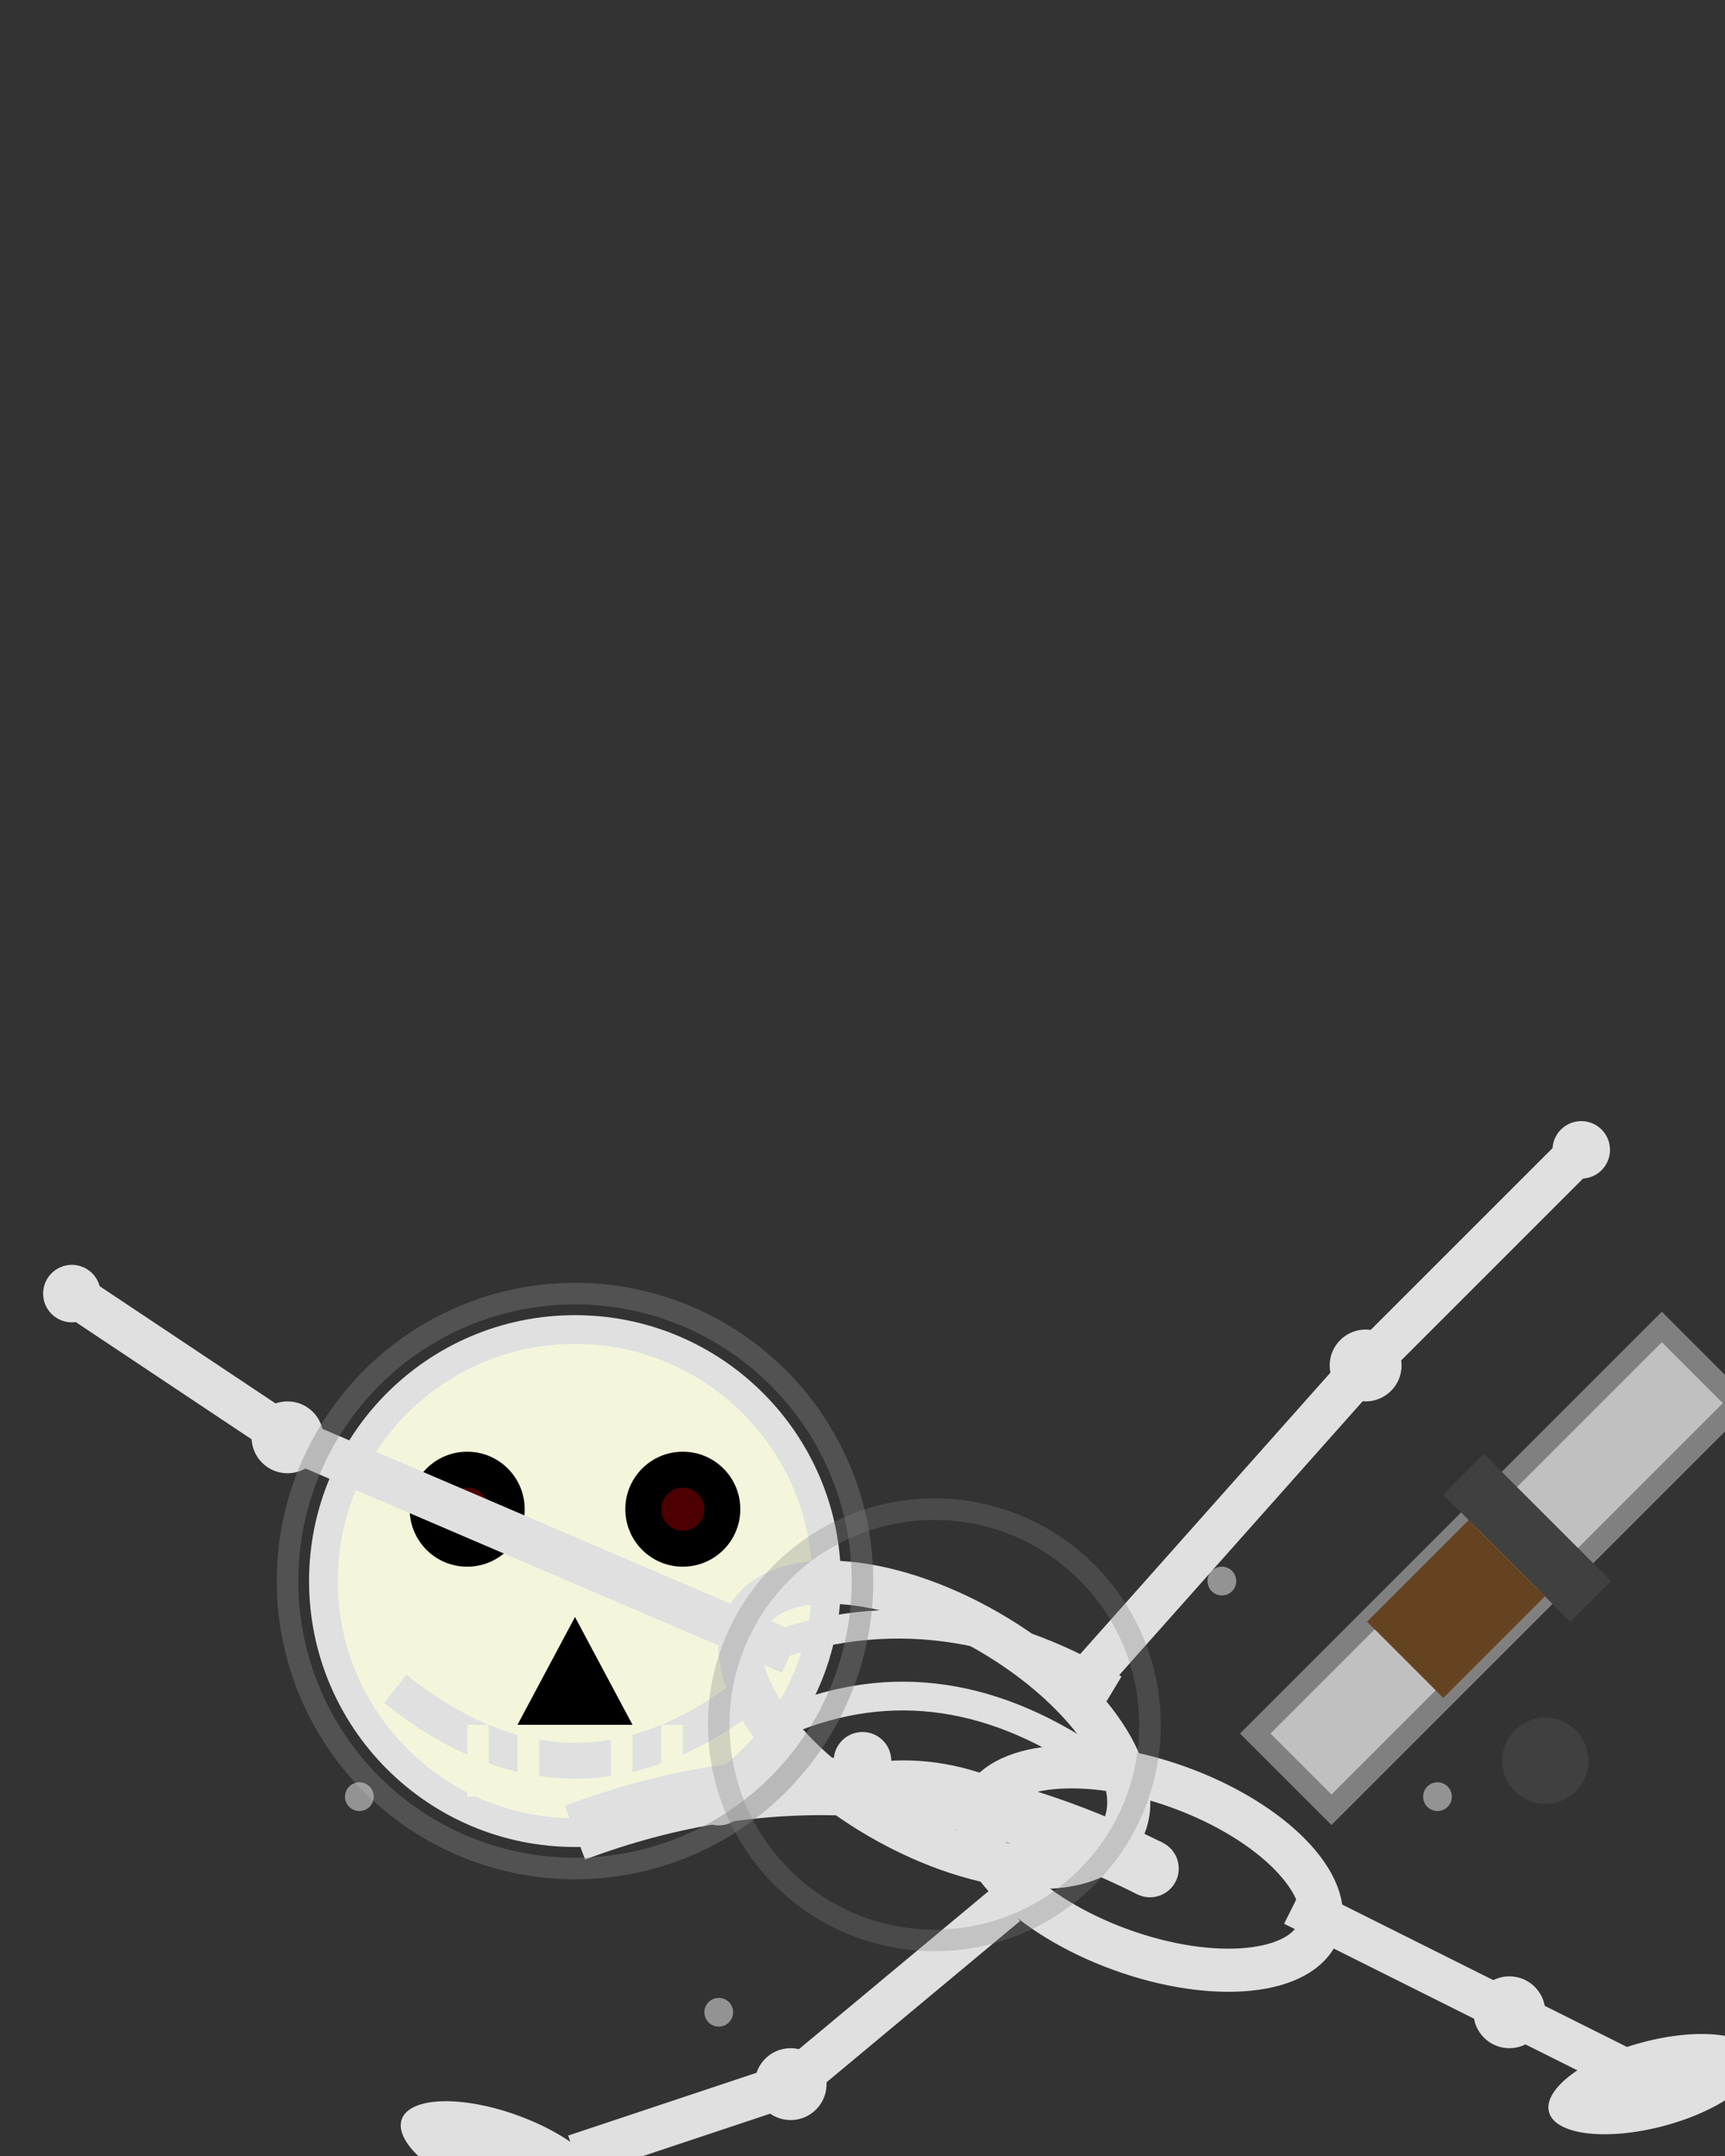 <svg width="24" height="30" viewBox="0 0 24 30" xmlns="http://www.w3.org/2000/svg">
  <rect x="0" y="0" width="24" height="30" fill="#333333" stroke="none"/>
  <!-- Sword Skeleton Death Animation: Final Collapse -->
  
  <!-- Sword (fallen) -->
  <rect x="20" y="18" width="1.5" height="8" fill="#C0C0C0" stroke="#808080" stroke-width="0.3" transform="rotate(45 21 22)"/>
  <rect x="19.5" y="21" width="2.5" height="0.8" fill="#404040" transform="rotate(45 21 22)"/>
  <rect x="20" y="21.8" width="1.5" height="2" fill="#654321" transform="rotate(45 21 22)"/>
  <circle cx="21.5" cy="24.5" r="0.6" fill="#404040"/>
  
  <!-- Skull (detailed, on ground) -->
  <circle cx="8" cy="22" r="3.5" fill="#F5F5DC" stroke="#E0E0E0" stroke-width="0.4"/>
  <circle cx="6.5" cy="21" r="0.8" fill="#000"/>
  <circle cx="9.5" cy="21" r="0.8" fill="#000"/>
  <circle cx="6.5" cy="21" r="0.3" fill="#FF0000" opacity="0.3"/>
  <circle cx="9.5" cy="21" r="0.3" fill="#FF0000" opacity="0.3"/>
  
  <!-- Nasal cavity -->
  <path d="M 8 22.5 L 7.2 24 L 8.8 24 Z" fill="#000"/>
  
  <!-- Jaw (slack in death) -->
  <path d="M 5.5 23.5 Q 8 25.5 10.5 23.5" stroke="#E0E0E0" stroke-width="0.5" fill="none"/>
  <rect x="6.5" y="24" width="0.3" height="1" fill="#F5F5DC"/>
  <rect x="7.2" y="24" width="0.3" height="1" fill="#F5F5DC"/>
  <rect x="8.5" y="24" width="0.3" height="1" fill="#F5F5DC"/>
  <rect x="9.2" y="24" width="0.3" height="1" fill="#F5F5DC"/>
  
  <!-- Spine (collapsed) -->
  <path d="M 8 25.5 Q 12 24 16 26" stroke="#E0E0E0" stroke-width="0.8" fill="none"/>
  <circle cx="10" cy="25" r="0.4" fill="#E0E0E0"/>
  <circle cx="12" cy="24.5" r="0.4" fill="#E0E0E0"/>
  <circle cx="14" cy="25" r="0.4" fill="#E0E0E0"/>
  <circle cx="16" cy="26" r="0.4" fill="#E0E0E0"/>
  
  <!-- Ribcage (detailed, collapsed) -->
  <ellipse cx="13" cy="24" rx="3" ry="1.5" fill="none" stroke="#E0E0E0" stroke-width="0.6" transform="rotate(30 13 24)"/>
  <path d="M 10.5 23 Q 13 22 15.5 23.5" stroke="#E0E0E0" stroke-width="0.4" fill="none"/>
  <path d="M 10.8 24 Q 13 23 15.2 24.5" stroke="#E0E0E0" stroke-width="0.4" fill="none"/>
  <path d="M 11.2 25 Q 13 24.2 14.8 25.5" stroke="#E0E0E0" stroke-width="0.4" fill="none"/>
  
  <!-- Arms (sprawled) -->
  <line x1="11" y1="23" x2="4" y2="20" stroke="#E0E0E0" stroke-width="0.6"/>
  <line x1="4" y1="20" x2="1" y2="18" stroke="#E0E0E0" stroke-width="0.6"/>
  <circle cx="4" cy="20" r="0.5" fill="#E0E0E0"/>
  <circle cx="1" cy="18" r="0.4" fill="#E0E0E0"/>
  
  <line x1="15" y1="23.5" x2="19" y2="19" stroke="#E0E0E0" stroke-width="0.6"/>
  <line x1="19" y1="19" x2="22" y2="16" stroke="#E0E0E0" stroke-width="0.6"/>
  <circle cx="19" cy="19" r="0.5" fill="#E0E0E0"/>
  <circle cx="22" cy="16" r="0.4" fill="#E0E0E0"/>
  
  <!-- Pelvis (fallen) -->
  <ellipse cx="16" cy="26" rx="2.5" ry="1.2" fill="none" stroke="#E0E0E0" stroke-width="0.6" transform="rotate(20 16 26)"/>
  
  <!-- Legs (sprawled) -->
  <line x1="14" y1="26.5" x2="11" y2="29" stroke="#E0E0E0" stroke-width="0.6"/>
  <line x1="11" y1="29" x2="8" y2="30" stroke="#E0E0E0" stroke-width="0.6"/>
  <circle cx="11" cy="29" r="0.5" fill="#E0E0E0"/>
  
  <line x1="18" y1="26.5" x2="21" y2="28" stroke="#E0E0E0" stroke-width="0.6"/>
  <line x1="21" y1="28" x2="23" y2="29" stroke="#E0E0E0" stroke-width="0.6"/>
  <circle cx="21" cy="28" r="0.5" fill="#E0E0E0"/>
  
  <!-- Feet (lifeless) -->
  <ellipse cx="7" cy="30" rx="1.5" ry="0.6" fill="#E0E0E0" transform="rotate(20 7 30)"/>
  <ellipse cx="23" cy="29" rx="1.5" ry="0.6" fill="#E0E0E0" transform="rotate(-15 23 29)"/>
  
  <!-- Death effects (fading energy) -->
  <circle cx="8" cy="22" r="4" fill="none" stroke="#808080" stroke-width="0.3" opacity="0.4"/>
  <circle cx="13" cy="24" r="3" fill="none" stroke="#808080" stroke-width="0.3" opacity="0.3"/>
  
  <!-- Dust particles -->
  <circle cx="5" cy="25" r="0.2" fill="#D3D3D3" opacity="0.6"/>
  <circle cx="17" cy="22" r="0.2" fill="#D3D3D3" opacity="0.6"/>
  <circle cx="20" cy="25" r="0.2" fill="#D3D3D3" opacity="0.6"/>
  <circle cx="10" cy="28" r="0.2" fill="#D3D3D3" opacity="0.6"/>
</svg> 